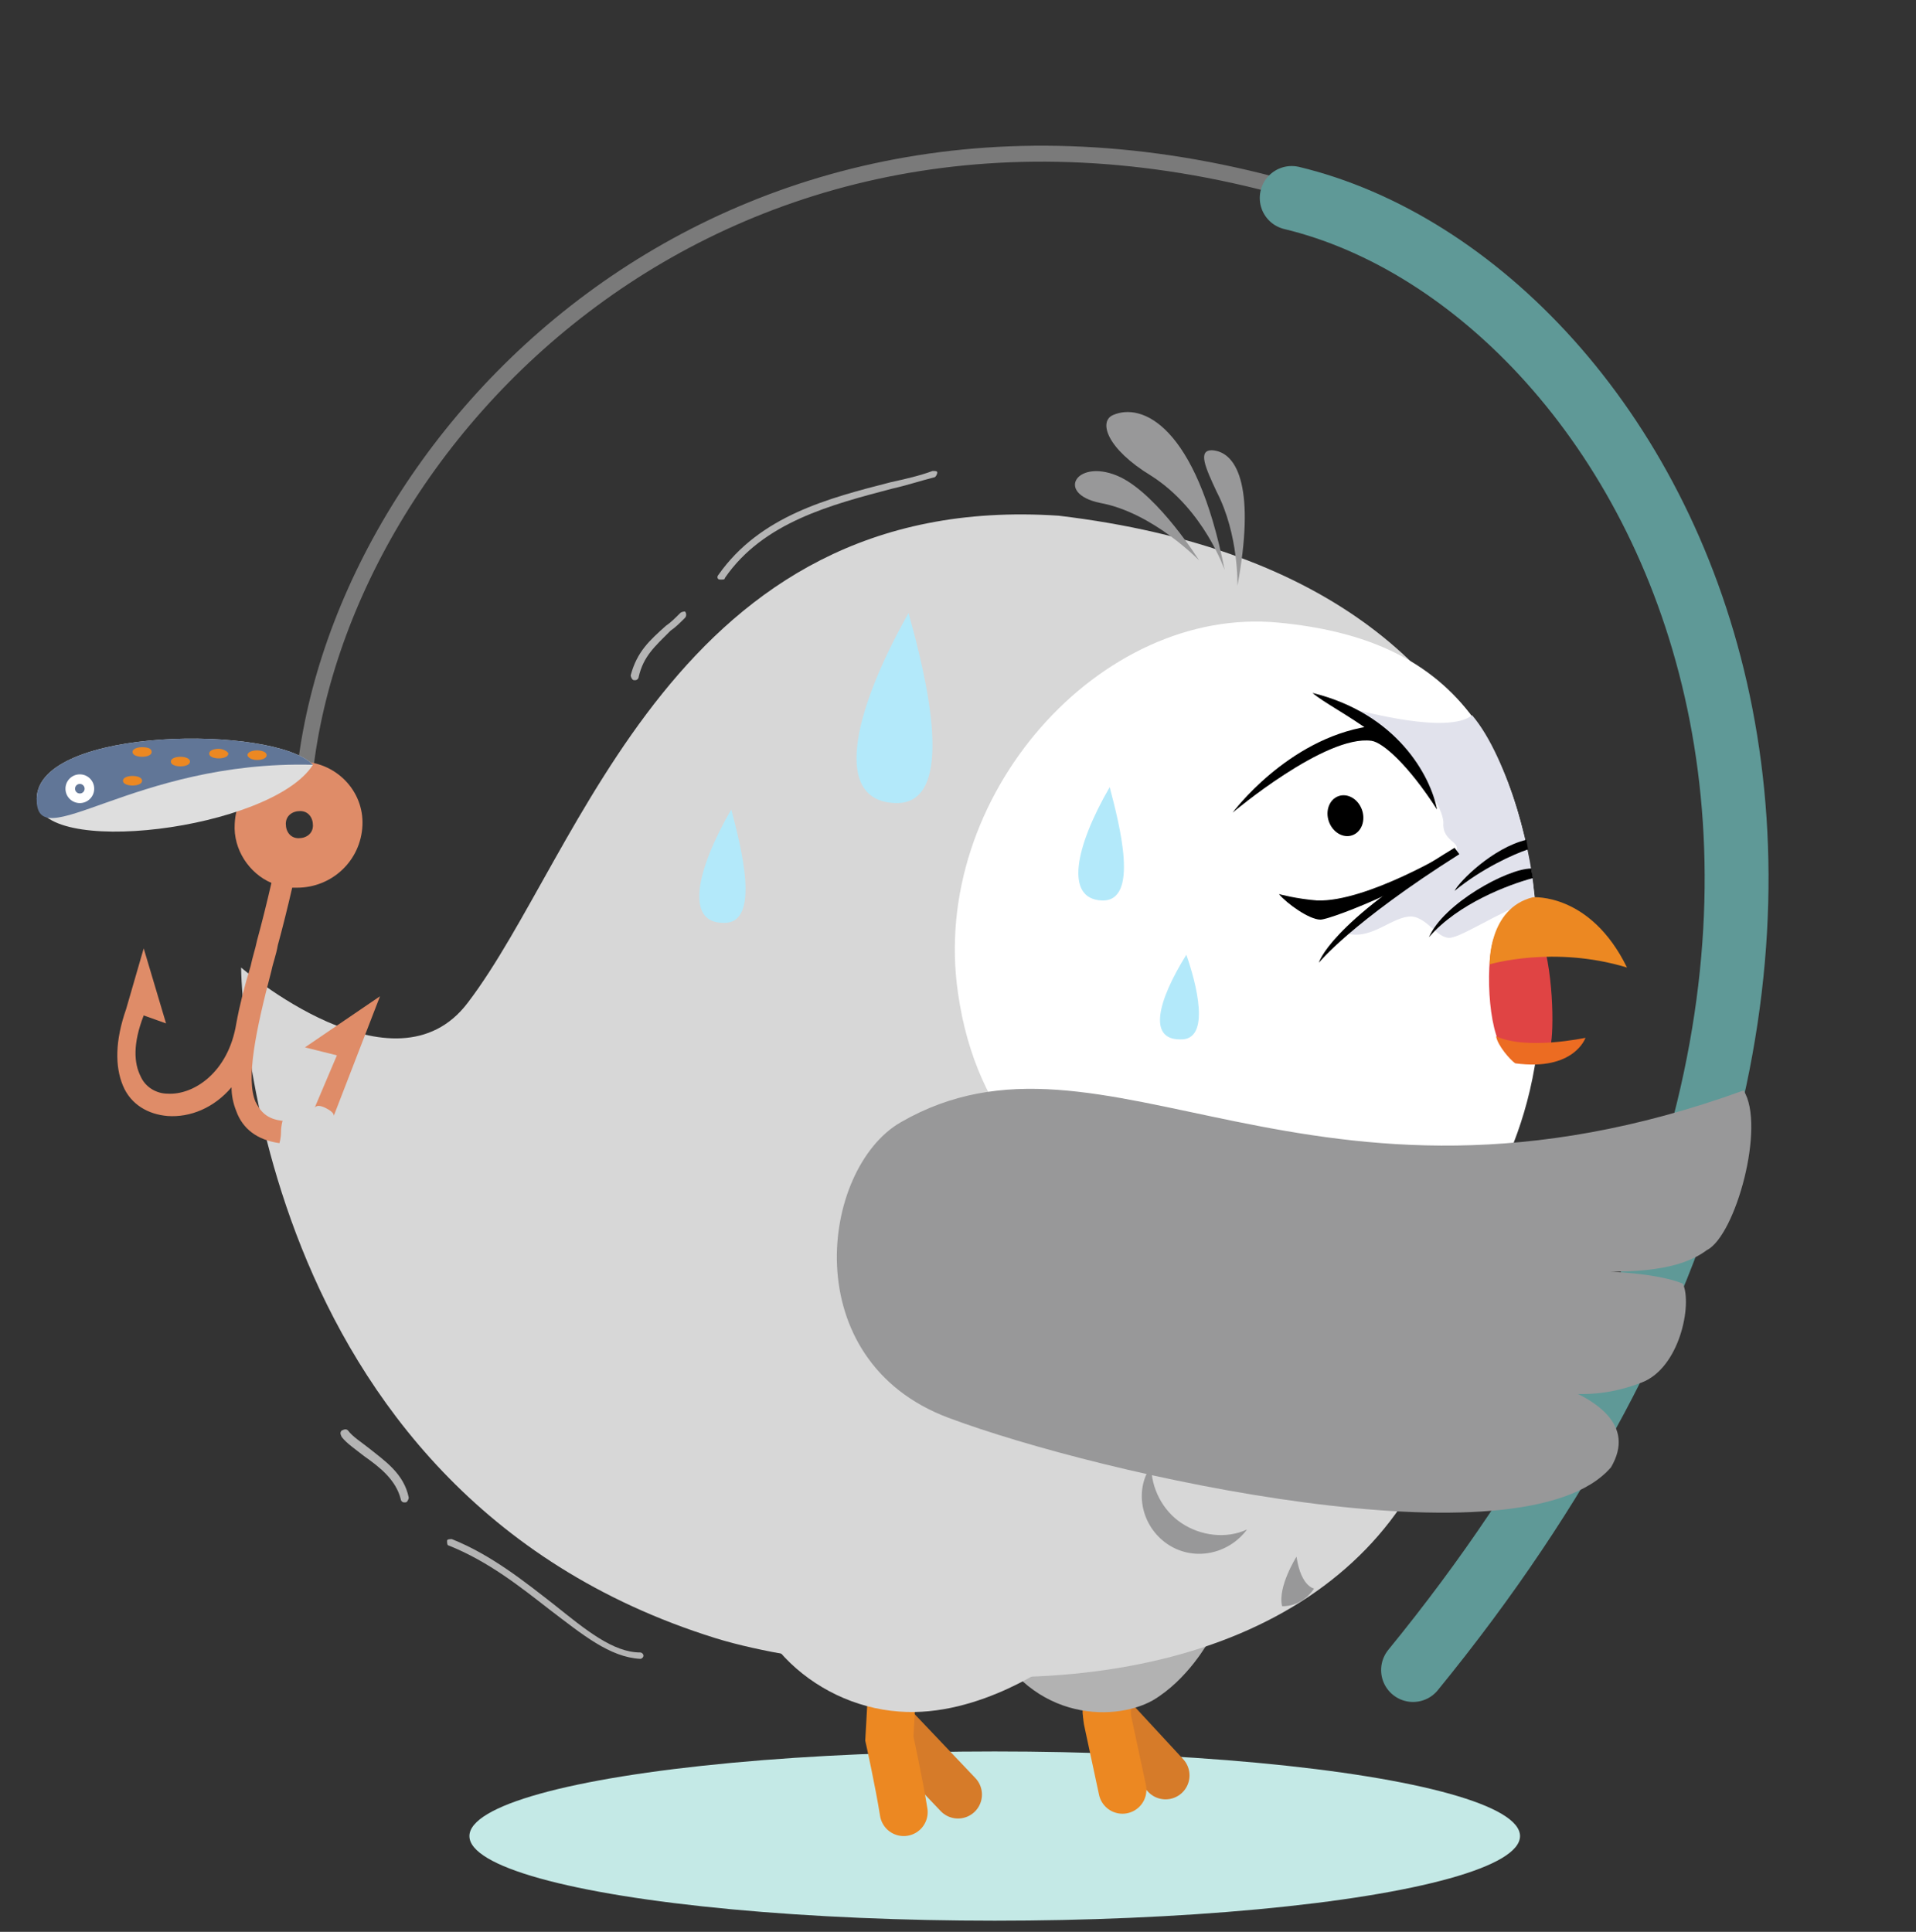 <?xml version="1.0" encoding="utf-8"?>
<!-- Generator: Adobe Illustrator 26.0.1, SVG Export Plug-In . SVG Version: 6.00 Build 0)  -->
<svg version="1.1" id="圖層_1" xmlns="http://www.w3.org/2000/svg" xmlns:xlink="http://www.w3.org/1999/xlink" x="0px" y="0px"
	 viewBox="0 0 120 121" style="enable-background:new 0 0 120 121;" xml:space="preserve">
<rect x="0" y="0" width="120" height="121" fill="#333333" stroke="none"/>
<style type="text/css">
	.st0{fill:#C4E9E6;}
	.st1{fill:none;stroke:#7A7A7A;stroke-linecap:round;}
	.st2{fill:none;stroke:#D67B29;stroke-width:3;stroke-linecap:round;stroke-miterlimit:10;}
	.st3{fill:none;stroke:#EC8822;stroke-width:3;stroke-linecap:round;stroke-miterlimit:10;}
	.st4{fill:#B2B2B2;}
	.st5{fill:#D7D7D7;}
	.st6{fill:#FFFFFF;}
	.st7{fill:#E1E2EC;}
	.st8{fill:#989899;}
	.st9{fill:none;stroke:#5F9997;stroke-width:4;stroke-linecap:round;}
	.st10{fill:#E04444;}
	.st11{fill:#EC8822;}
	.st12{fill:#EC6C22;}
	.st13{fill:#B3E9FA;}
	.st14{fill-rule:evenodd;clip-rule:evenodd;fill:#DF8C68;}
	.st15{fill:#DEDEDE;}
	.st16{fill:#617697;}
	.st17{fill-rule:evenodd;clip-rule:evenodd;fill:#EC8822;}
	.st18{fill:#B4B4B4;}
</style>
<ellipse class="st0" cx="62.3" cy="115" rx="32.9" ry="5.3"/>
<path class="st1" d="M80.6,11.8C44.9,1.9,20.7,27.8,19,49.4"/>
<path class="st2" d="M69.3,107.2l3.7,4"/>
<path class="st3" d="M70.3,112.1l-0.9-4.2c-0.1-0.4-0.1-0.9,0-1.3l0.3-1.8"/>
<path class="st4" d="M75.7,102.8c0,0-1.3,2.4-3.5,3.7c-2.5,1.4-8,1.3-10.5-4.6l5.8-1.5L75.7,102.8z"/>
<path class="st2" d="M56.2,108.4l3.8,4"/>
<path class="st3" d="M56.6,113.5c-0.3-1.9-0.9-4.6-0.9-4.6l0.2-3.6"/>
<path class="st5" d="M66.2,104c0,0-4.8,3.6-9.9,3.2c-5.5-0.4-10.3-5.1-9.7-10.5L66.2,104z"/>
<path class="st5" d="M15.1,60.6c0,0,9.6,8.3,14.2,2.2c7.1-9.3,13-32.1,37-30.5c34.4,4.1,32.5,32.2,25.3,43.6
	c0.7,3.6-0.3,10-1.3,13.2c-4,12.3-17.9,17.8-35.4,15.4c-3.5-0.5-7.2-1-10.1-1.9C15.3,93.4,15.1,60.6,15.1,60.6z"/>
<path class="st6" d="M96.5,61.6c0.2,10.1-4.9,15.5-4.9,15.5s-2.7-0.5-6.3,0.6c-5.8,1.7-23,0.7-25.3-15.5
	C58.2,49.9,68.9,37.9,80.1,39C90.5,40,96.1,45.6,96.5,61.6z"/>
<path class="st7" d="M84.3,44.3c1.2,0.3,6.4,1.7,7.9,0.5c2.3,2.7,3.9,9.1,3.9,11.7c-0.6-0.3-4.2,2-5.1,2.2c-0.9,0.3-1.5-1.2-2.6-1.3
	c-1.2,0-2.4,1.4-3.9,1.1c0-0.9,6.4-4.6,6.7-5.2s-0.9-0.6-0.8-1.8C90.3,49.6,85.7,44.9,84.3,44.3c-0.3-0.1-0.3-0.1-0.1,0
	C84.2,44.3,84.3,44.3,84.3,44.3z"/>
<g>
	<path class="st8" d="M75.9,28.2c-0.9,0-0.4,1.1,0.3,2.6c1.4,2.7,1.3,5.9,1.3,5.9C78.6,30.8,77.6,28.3,75.9,28.2z"/>
	<path class="st8" d="M70.2,29.9c-2.7-1.3-4.2,1-1.3,1.6c3.3,0.6,6.2,3.6,6.2,3.6S72.6,31.1,70.2,29.9z"/>
	<path class="st8" d="M69.7,26c-0.9,0.4-0.4,2.1,2.4,3.8c3.3,2.1,4.6,5.9,4.6,5.9C74.9,26.6,71.5,25.2,69.7,26z"/>
</g>
<path class="st8" d="M73.1,85.5c-1.3-1.2-1.9-2.8-1.7-4.4c-1.5,1.7-1.3,4.3,0.4,5.8c1.7,1.5,4.3,1.4,5.9-0.3
	C76.1,87,74.4,86.6,73.1,85.5z"/>
<path class="st8" d="M83.9,91.2c-1.6-0.6-2.7-2-3.1-3.6c-0.8,2.1,0.3,4.5,2.4,5.3s4.5-0.1,5.5-2.2C87.3,91.6,85.5,91.9,83.9,91.2z"
	/>
<g>
	<path class="st8" d="M74,95.4c-1.2-0.8-1.9-2.2-1.9-3.6c-1.1,1.6-0.6,3.8,1,4.9c1.6,1.1,3.8,0.7,5-0.9C76.8,96.4,75.2,96.2,74,95.4
		z"/>
	<path class="st8" d="M81.2,97.5c0,0-1.2,1.9-0.9,3.1c0,0,1.2,0.1,2-1.1C82.4,99.5,81.5,99.5,81.2,97.5z"/>
</g>
<path class="st9" d="M88.5,104.6c37.8-46.3,15.3-86.7-7.6-92.2"/>
<path d="M95.7,53.2l-0.1-0.6c-2.1,0.5-4.2,2.6-4.5,3.2C92.8,54.4,94.8,53.5,95.7,53.2z"/>
<path d="M96,55l-0.1-0.6c-1.5,0-5.5,2.2-6.4,4.3C91.3,56.6,94.5,55.4,96,55z"/>
<path class="st10" d="M94,65.5c-0.9-1.5-1-6.2-0.2-7.2c0.4-0.3,1.4-0.3,2.9,0.9c0.7,2.6,0.6,6.5,0.3,6.5
	C96.1,65.9,94.5,66.4,94,65.5z"/>
<path class="st11" d="M96,56.2c0,0,3.6-0.3,5.9,4.4c-4.6-1.4-8.6-0.2-8.6-0.2S93.2,56.9,96,56.2z"/>
<path class="st12" d="M99.3,65c0,0-3.7,0.8-5.6-0.1c0.1,0.6,0.9,1.5,1.2,1.7C98.6,67.1,99.3,65,99.3,65z"/>
<ellipse transform="matrix(0.944 -0.329 0.329 0.944 -12.126 30.586)" cx="84.3" cy="51.1" rx="1.1" ry="1.3"/>
<path d="M91.4,53.5l-0.3-0.4c-7.9,4.8-8.5,7.2-8.5,7.2S84.6,57.8,91.4,53.5z"/>
<path d="M82.7,57.6c-0.7,0-2.1-1-2.6-1.6c0,0,1.1,0.3,2.4,0.4c3.1,0.1,8.4-3.1,8.4-3.1C90.2,54.9,83.4,57.6,82.7,57.6z"/>
<path d="M85.9,46.4c0.7,0.1,2.3,1.5,4.1,4.3c-0.5-1.6-1.8-4.3-4.3-5.2c-5.1,0.8-8.5,5.4-8.5,5.4S83,46,85.9,46.4z"/>
<path d="M90,50.7c-0.4-2.1-2.5-6-7.8-7.3C83.6,44.6,88.3,46.5,90,50.7z"/>
<g>
	<path class="st13" d="M69,56.4c2.4,0.1,1.1-4.8,0.5-7.1C67.3,53.1,66.7,56.3,69,56.4z"/>
	<path class="st13" d="M56.1,50.3c3.9,0.1,1.9-8,0.8-11.9C53.3,44.8,52.2,50.2,56.1,50.3z"/>
	<path class="st13" d="M45.3,57.8c2.4,0.1,1.1-4.8,0.5-7.1C43.6,54.5,42.9,57.8,45.3,57.8z"/>
	<path class="st13" d="M74.3,59.8c-1.8,2.9-2.4,5.3-0.4,5.3C75.9,65.2,74.9,61.5,74.3,59.8z"/>
</g>
<path class="st8" d="M56.4,70.3c12.8-7.4,25.5,7.9,52.8-2c1.4,2.2-0.5,9.1-2.3,10c-2,1.5-5.4,1.4-8.4,1.3c0,0,4.7-0.1,6.9,0.8
	c0.6,1.3-0.2,5.3-2.6,6.2c-3.4,1.3-6.4,0.8-11.7-1.3c0,0,12.9,1.3,9.8,6.6c-5.5,6.4-31.9,0.5-41.5-3.1
	C49.8,85.2,51.4,73.2,56.4,70.3z"/>
<path class="st14" d="M17.9,51.6c0-0.5,0.4-0.8,0.9-0.8c0.5,0,0.8,0.4,0.8,0.9c0,0.5-0.4,0.8-0.9,0.8C18.2,52.5,17.9,52.1,17.9,51.6
	z M22.7,51.7c-0.1,2.2-1.9,3.9-4.1,3.9c-0.1,0-0.2,0-0.3,0c-0.3,1.3-0.6,2.5-0.9,3.6l0,0v0v0c-0.1,0.6-0.3,1.1-0.4,1.6
	c-0.5,1.9-0.9,3.6-1.1,5c-0.2,1.4-0.2,2.5,0.1,3.2c0.3,0.6,0.7,1.1,1.7,1.2c0,0-0.1,0.3-0.1,0.7c0,0.4-0.1,0.7-0.1,0.7
	c-1.4-0.2-2.3-0.9-2.7-2c-0.2-0.5-0.3-1-0.3-1.5c-1.1,1.3-2.6,1.9-4,1.8c-1.2-0.1-2.3-0.7-2.8-1.9c-0.5-1.2-0.5-2.8,0.2-4.8L9,59.4
	l1.4,4.7l-1.4-0.5c-0.7,1.8-0.6,3-0.2,3.8c0.3,0.7,1,1.1,1.7,1.1c1.6,0.1,3.8-1.3,4.3-4.4l0,0c0.2-1.1,0.5-2.3,0.9-3.6
	c0.1-0.5,0.3-1.1,0.4-1.6c0.3-1.1,0.6-2.3,0.9-3.6c-1.4-0.6-2.4-2.1-2.3-3.7c0.1-2.2,1.9-3.9,4.1-3.9C21,47.7,22.8,49.5,22.7,51.7z
	 M19.7,69.4l1.4-3.3l-2-0.5l4.7-3.2l-2.9,7.5c0,0,0.1-0.2-0.5-0.5C19.8,69.1,19.7,69.4,19.7,69.4z"/>
<path class="st15" d="M19.6,47.9C17.2,45.4,2.4,45.5,2.3,50C2.2,53.8,17,52,19.6,47.9z"/>
<path class="st16" d="M19.6,47.9C17.2,45.4,2.4,45.5,2.3,50C2.2,53.8,8.3,47.6,19.6,47.9z"/>
<circle class="st6" cx="5" cy="49.4" r="0.9"/>
<circle class="st16" cx="5" cy="49.4" r="0.3"/>
<path class="st17" d="M9.5,47.1c0,0.2-0.3,0.3-0.6,0.3c-0.3,0-0.6-0.1-0.6-0.3c0-0.2,0.3-0.3,0.6-0.3C9.3,46.8,9.5,46.9,9.5,47.1z
	 M14.3,47.2c0,0.2-0.3,0.3-0.6,0.3c-0.3,0-0.6-0.1-0.6-0.3c0-0.2,0.3-0.3,0.6-0.3C14,46.9,14.3,47.1,14.3,47.2z M11.3,48
	c0.3,0,0.6-0.1,0.6-0.3c0-0.2-0.3-0.3-0.6-0.3c-0.3,0-0.6,0.1-0.6,0.3C10.7,47.9,11,48,11.3,48z M8.9,48.9c0,0.2-0.3,0.3-0.6,0.3
	c-0.3,0-0.6-0.1-0.6-0.3c0-0.2,0.3-0.3,0.6-0.3C8.6,48.6,8.9,48.7,8.9,48.9z M16.1,47.6c0.3,0,0.6-0.1,0.6-0.3
	c0-0.2-0.3-0.3-0.6-0.3c-0.3,0-0.6,0.1-0.6,0.3C15.5,47.4,15.7,47.6,16.1,47.6z"/>
<g>
	<path class="st18" d="M58.4,29.5c-0.8,0.3-1.7,0.5-2.6,0.7c-3.9,1-8.2,2.1-10.8,5.8c-0.1,0.1-0.1,0.3,0.1,0.3c0,0,0.1,0,0.1,0
		c0.1,0,0.2,0,0.2-0.1c2.4-3.5,6.7-4.6,10.5-5.6c0.9-0.2,1.8-0.5,2.6-0.7c0.1,0,0.2-0.2,0.2-0.3S58.6,29.5,58.4,29.5z"/>
	<path class="st18" d="M42.6,38.4c-0.3,0.3-0.6,0.6-0.9,0.8c-1,0.9-1.8,1.6-2.2,3.1c0,0.1,0.1,0.3,0.2,0.3c0,0,0,0,0.1,0
		c0.1,0,0.2-0.1,0.2-0.2c0.3-1.3,1-1.9,2-2.9c0.3-0.2,0.6-0.5,0.9-0.8c0.1-0.1,0.1-0.3,0-0.4C42.9,38.3,42.7,38.3,42.6,38.4z"/>
</g>
<g>
	<path class="st18" d="M40.1,103.5c-1.7,0-3.4-1.4-5.4-3c-1.8-1.4-3.9-3.1-6.4-4.1c-0.1,0-0.3,0-0.3,0.1s0,0.3,0.1,0.3
		c2.5,1,4.5,2.6,6.3,4c2.1,1.6,3.8,3,5.7,3.1c0,0,0,0,0,0c0.1,0,0.2-0.1,0.2-0.2C40.3,103.6,40.2,103.5,40.1,103.5z"/>
	<path class="st18" d="M23.1,90.7c-0.5-0.4-1-0.7-1.3-1.1c-0.1-0.1-0.2-0.1-0.4,0c-0.1,0.1-0.1,0.2,0,0.4c0.3,0.4,0.9,0.8,1.4,1.2
		c1,0.7,2,1.5,2.3,2.7c0,0.1,0.1,0.2,0.2,0.2c0,0,0,0,0.1,0c0.1,0,0.2-0.2,0.2-0.3C25.3,92.3,24.1,91.5,23.1,90.7z"/>
</g>
</svg>
